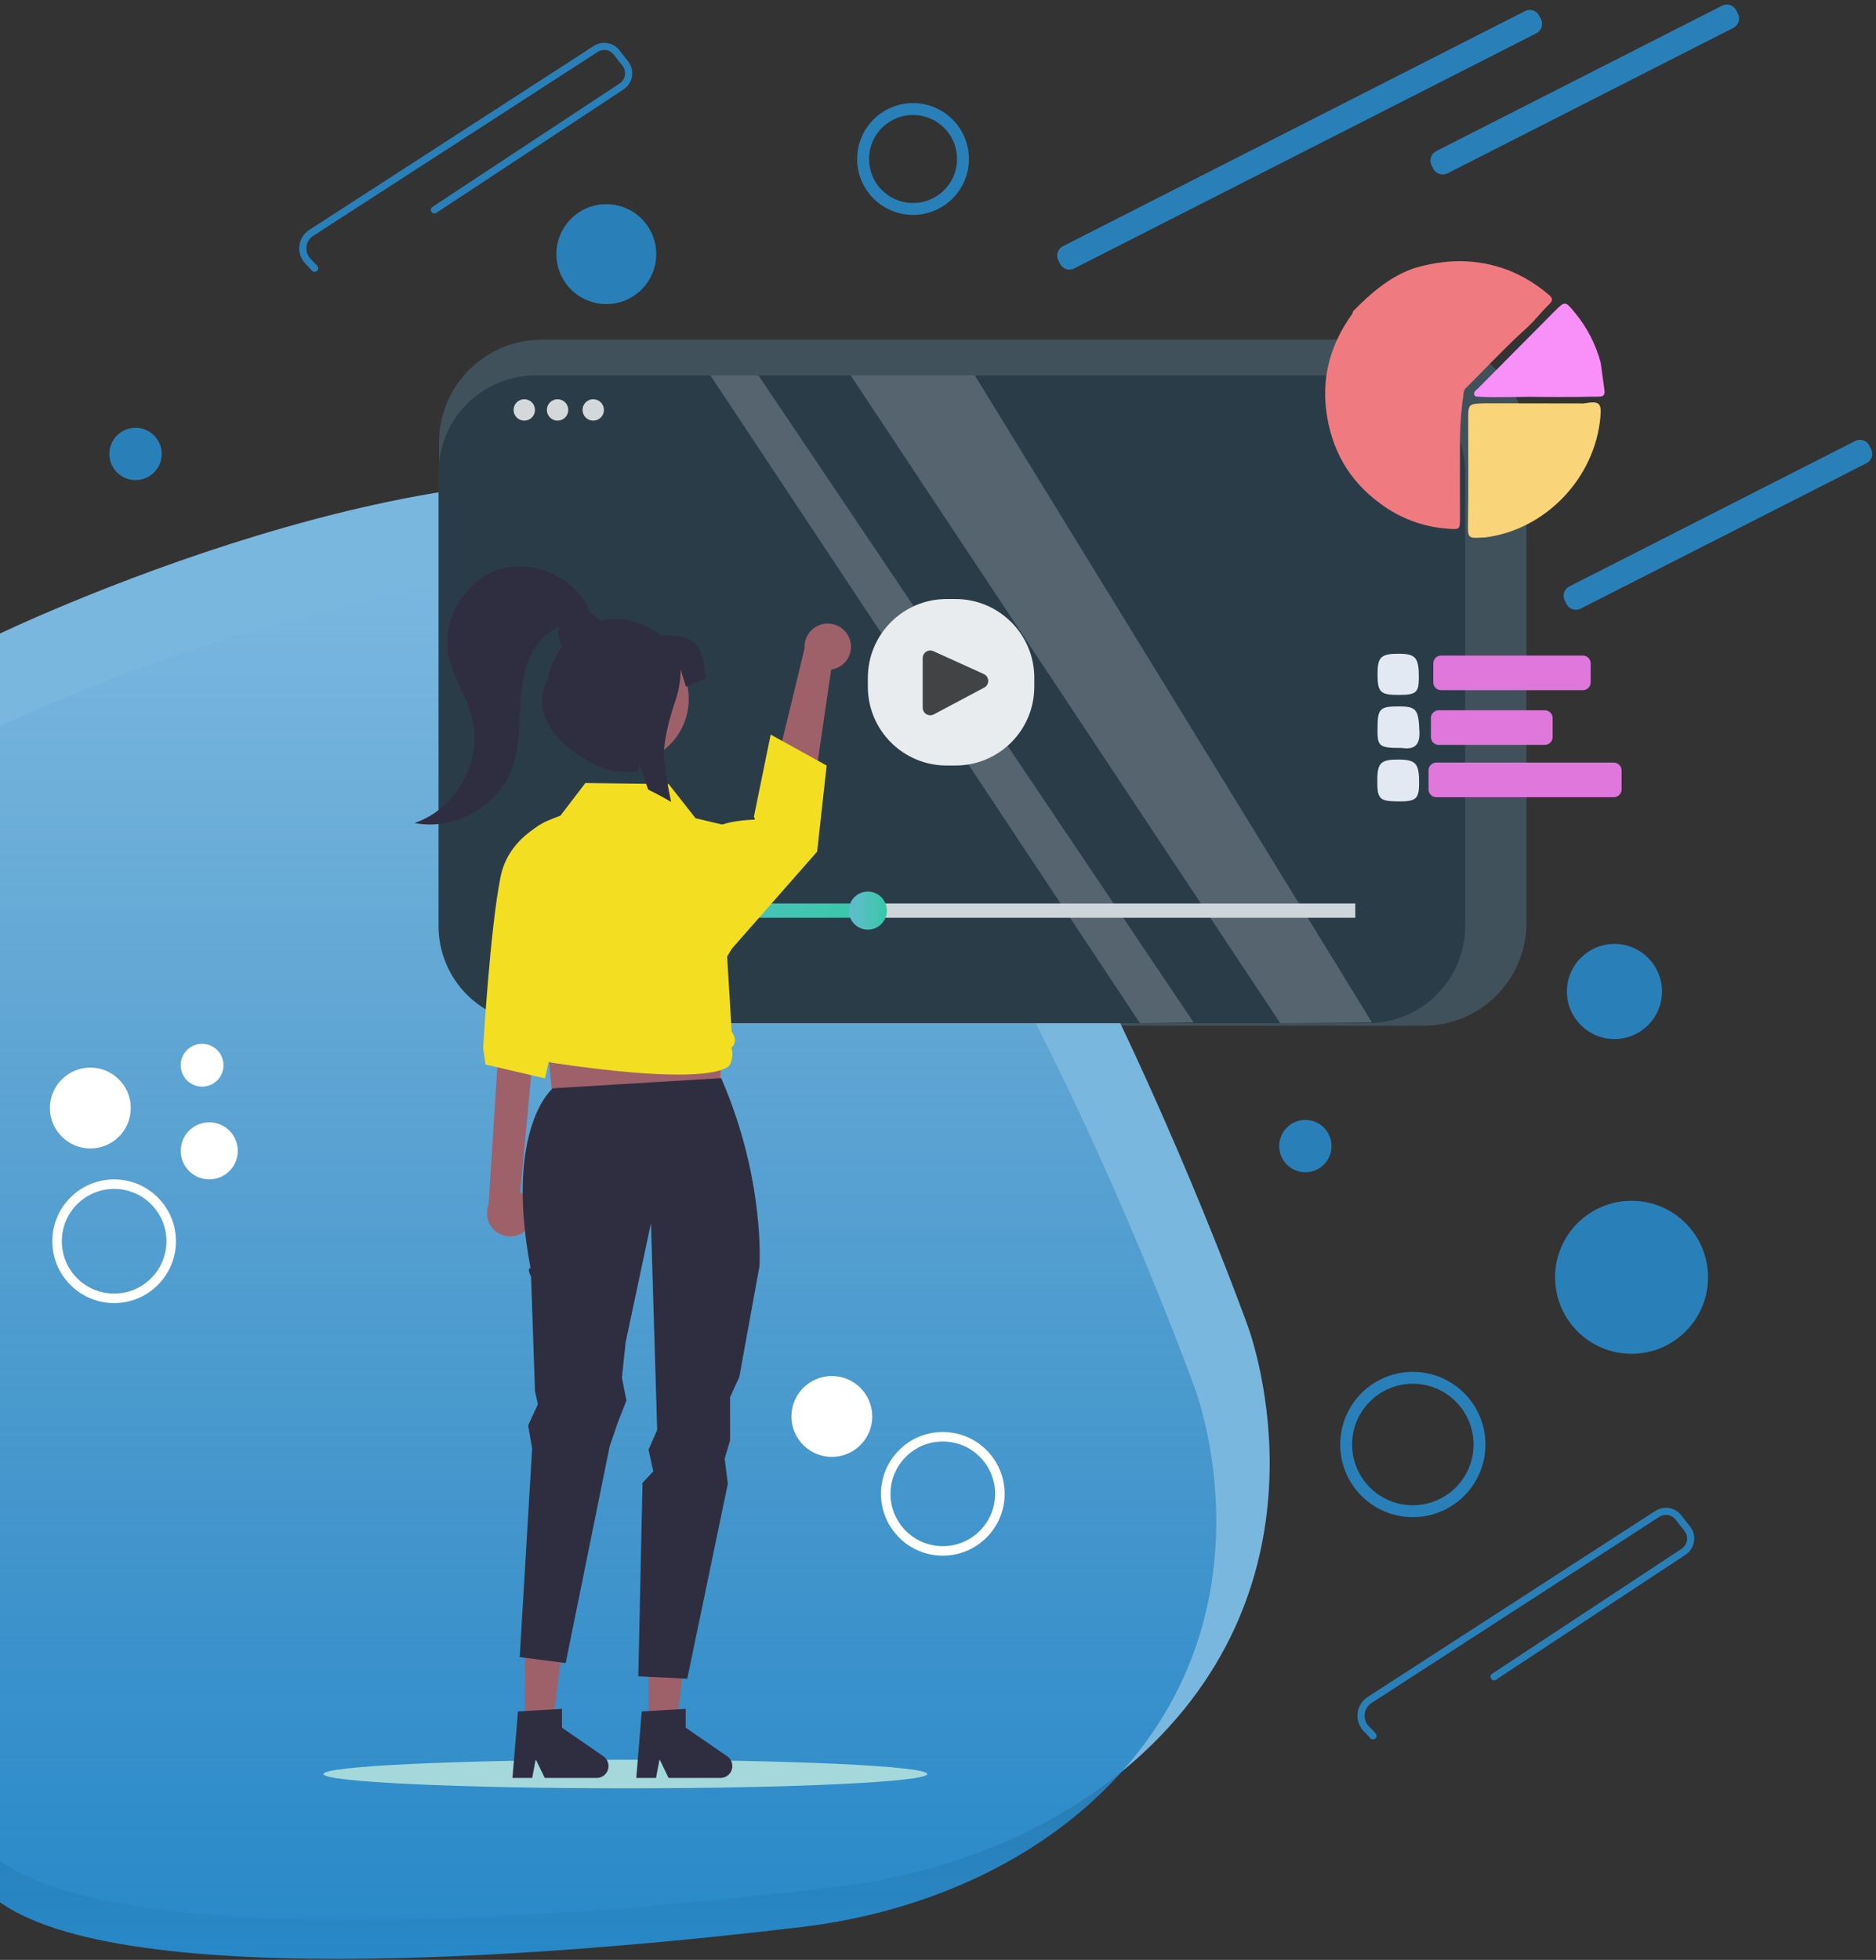 <svg width="789" height="824" viewBox="0 0 789 824" fill="none" xmlns="http://www.w3.org/2000/svg">
    <rect x="0" y="0" width="789" height="824" fill="#333333" stroke="none"/>
    <path
        d="M-2 267.295C-2 267.295 191.33 173.605 302.39 210.415C413.45 247.225 524.51 556.745 524.51 556.745C524.51 556.745 563.18 656.355 484.39 733.555C451.12 766.155 403.67 787.045 352.14 793.215C261.13 804.095 52.24 823.565 -2 780.845V267.295Z"
        fill="#7AB7DF" />
    <path
        d="M-2 306.237C-2 306.237 183.24 216.467 289.65 251.737C396.06 287.007 502.47 583.566 502.47 583.566C502.47 583.566 539.47 679.007 464.03 752.977C432.15 784.217 386.69 804.226 337.32 810.136C250.11 820.566 50 839.226 -2 798.276V306.237Z"
        fill="url(#paint0_linear_875_1262)" />
    <path
        d="M255 127.846C266.598 127.846 276 118.444 276 106.846C276 95.248 266.598 85.846 255 85.846C243.402 85.846 234 95.248 234 106.846C234 118.444 243.402 127.846 255 127.846Z"
        fill="url(#paint1_linear_875_1262)" />
    <path
        d="M686.191 569.166C703.953 569.166 718.351 554.767 718.351 537.006C718.351 519.244 703.953 504.846 686.191 504.846C668.43 504.846 654.031 519.244 654.031 537.006C654.031 554.767 668.43 569.166 686.191 569.166Z"
        fill="#2980B9" />
    <path
        d="M679 436.846C690.046 436.846 699 427.891 699 416.846C699 405.8 690.046 396.846 679 396.846C667.954 396.846 659 405.8 659 416.846C659 427.891 667.954 436.846 679 436.846Z"
        fill="url(#paint2_linear_875_1262)" />
    <path
        d="M594.2 635.346C609.686 635.346 622.24 622.792 622.24 607.306C622.24 591.82 609.686 579.266 594.2 579.266C578.714 579.266 566.16 591.82 566.16 607.306C566.16 622.792 578.714 635.346 594.2 635.346Z"
        stroke="url(#paint3_linear_875_1262)" stroke-width="5" stroke-miterlimit="10" />
    <path
        d="M549 492.846C555.075 492.846 560 487.921 560 481.846C560 475.771 555.075 470.846 549 470.846C542.925 470.846 538 475.771 538 481.846C538 487.921 542.925 492.846 549 492.846Z"
        fill="url(#paint4_linear_875_1262)" />
    <path
        d="M57 201.846C63.075 201.846 68 196.921 68 190.846C68 184.771 63.075 179.846 57 179.846C50.925 179.846 46 184.771 46 190.846C46 196.921 50.925 201.846 57 201.846Z"
        fill="#2980B9" />
    <path
        d="M631 138.846C637.075 138.846 642 133.921 642 127.846C642 121.771 637.075 116.846 631 116.846C624.925 116.846 620 121.771 620 127.846C620 133.921 624.925 138.846 631 138.846Z"
        fill="url(#paint5_linear_875_1262)" />
    <path
        d="M384 87.846C395.598 87.846 405 78.444 405 66.846C405 55.248 395.598 45.846 384 45.846C372.402 45.846 363 55.248 363 66.846C363 78.444 372.402 87.846 384 87.846Z"
        stroke="#2980B9" stroke-width="5" stroke-miterlimit="10" />
    <path
        d="M641.394 4.657L447.032 103.518C444.846 104.63 443.975 107.303 445.087 109.489L445.813 110.915C446.924 113.1 449.597 113.971 451.783 112.859L646.145 13.998C648.331 12.886 649.201 10.213 648.089 8.027L647.364 6.601C646.252 4.416 643.579 3.545 641.394 4.657Z"
        fill="#2980B9" />
    <path
        d="M724.246 2.392L604.034 63.538C601.848 64.65 600.977 67.323 602.089 69.508L602.815 70.934C603.926 73.12 606.599 73.991 608.785 72.879L728.998 11.733C731.183 10.621 732.054 7.948 730.942 5.763L730.217 4.337C729.105 2.151 726.432 1.28 724.246 2.392Z"
        fill="#2980B9" />
    <path
        d="M780.237 185.406L660.024 246.551C657.838 247.663 656.968 250.336 658.079 252.522L658.805 253.948C659.916 256.134 662.59 257.004 664.775 255.893L784.988 194.747C787.174 193.635 788.044 190.962 786.932 188.776L786.207 187.35C785.095 185.165 782.422 184.294 780.237 185.406Z"
        fill="#2980B9" />
    <path
        d="M628.359 704.946C659.484 684.428 708.059 652.406 708.059 652.406C708.828 651.898 709.483 651.236 709.983 650.462C710.483 649.688 710.817 648.819 710.964 647.91C711.112 647 711.069 646.07 710.84 645.178C710.61 644.286 710.198 643.451 709.629 642.726L705.899 637.966C704.873 636.653 703.392 635.772 701.748 635.496C700.105 635.221 698.418 635.57 697.019 636.476L575.999 714.726C575.033 715.354 574.216 716.187 573.606 717.165C572.997 718.143 572.609 719.243 572.471 720.387C572.333 721.531 572.447 722.692 572.806 723.787C573.165 724.882 573.76 725.885 574.549 726.726C574.549 726.726 576.395 728.523 577.439 729.796"
        stroke="url(#paint6_linear_875_1262)" stroke-width="3" stroke-miterlimit="10" stroke-linecap="round" />
    <path
        d="M182.701 88.236L261.461 36.316C262.219 35.812 262.865 35.157 263.358 34.391C263.85 33.626 264.179 32.766 264.324 31.868C264.469 30.969 264.426 30.05 264.198 29.168C263.97 28.287 263.563 27.462 263.001 26.746L259.321 22.046C258.306 20.747 256.842 19.876 255.217 19.604C253.591 19.332 251.923 19.679 250.541 20.576L130.911 97.906C129.951 98.524 129.139 99.346 128.533 100.313C127.927 101.28 127.542 102.369 127.404 103.503C127.267 104.636 127.381 105.786 127.738 106.87C128.095 107.954 128.687 108.946 129.471 109.776L132.321 112.776"
        stroke="#2980B9" stroke-width="3" stroke-miterlimit="10" stroke-linecap="round" />
    <path
        d="M48 545.846C61.255 545.846 72 535.101 72 521.846C72 508.591 61.255 497.846 48 497.846C34.745 497.846 24 508.591 24 521.846C24 535.101 34.745 545.846 48 545.846Z"
        stroke="white" stroke-width="4" stroke-miterlimit="10" />
    <path
        d="M88 495.846C94.627 495.846 100 490.473 100 483.846C100 477.218 94.627 471.846 88 471.846C81.373 471.846 76 477.218 76 483.846C76 490.473 81.373 495.846 88 495.846Z"
        fill="white" />
    <path
        d="M38 482.846C47.389 482.846 55 475.235 55 465.846C55 456.457 47.389 448.846 38 448.846C28.611 448.846 21 456.457 21 465.846C21 475.235 28.611 482.846 38 482.846Z"
        fill="white" />
    <path
        d="M85 456.846C89.971 456.846 94 452.816 94 447.846C94 442.875 89.971 438.846 85 438.846C80.029 438.846 76 442.875 76 447.846C76 452.816 80.029 456.846 85 456.846Z"
        fill="white" />
    <path
        d="M396.52 652.045C409.774 652.045 420.52 641.3 420.52 628.045C420.52 614.79 409.774 604.045 396.52 604.045C383.265 604.045 372.52 614.79 372.52 628.045C372.52 641.3 383.265 652.045 396.52 652.045Z"
        stroke="white" stroke-width="4" stroke-miterlimit="10" />
    <path
        d="M349.85 612.516C359.238 612.516 366.85 604.904 366.85 595.516C366.85 586.127 359.238 578.516 349.85 578.516C340.461 578.516 332.85 586.127 332.85 595.516C332.85 604.904 340.461 612.516 349.85 612.516Z"
        fill="white" />
    <path opacity="0.24"
        d="M598.769 431.245H227.859C216.398 431.232 205.41 426.673 197.305 418.569C189.201 410.464 184.642 399.476 184.629 388.015V186.015C184.642 174.554 189.201 163.566 197.305 155.462C205.41 147.357 216.398 142.798 227.859 142.785H598.769C610.228 142.798 621.215 147.356 629.319 155.458C637.423 163.56 641.983 174.546 641.999 186.005V388.005C641.988 399.468 637.431 410.459 629.326 418.565C621.221 426.672 610.232 431.232 598.769 431.245V431.245Z"
        fill="#6EB2DB" />
    <path
        d="M575.39 430.176H225.24C214.419 430.165 204.045 425.862 196.394 418.211C188.743 410.56 184.44 400.186 184.43 389.366V198.656C184.44 187.835 188.743 177.461 196.394 169.81C204.045 162.159 214.419 157.856 225.24 157.846H575.39C586.21 157.856 596.584 162.159 604.235 169.81C611.886 177.461 616.189 187.835 616.2 198.656V389.366C616.186 400.185 611.883 410.558 604.232 418.208C596.582 425.859 586.209 430.162 575.39 430.176V430.176Z"
        fill="#2B3C49" />
    <path opacity="0.23" d="M298.789 157.846L479.449 430.176L501.999 429.846L318.999 157.846H298.789Z" fill="#E8ECEF" />
    <path opacity="0.23" d="M357.789 157.846L538.449 430.176L576.999 429.846L409.999 157.846H357.789Z" fill="#E8ECEF" />
    <path
        d="M401.86 251.846H398.14C379.837 251.846 365 266.683 365 284.986V288.706C365 307.008 379.837 321.846 398.14 321.846H401.86C420.163 321.846 435 307.008 435 288.706V284.986C435 266.683 420.163 251.846 401.86 251.846Z"
        fill="#E8ECEF" />
    <path d="M372.42 385.846H222V379.846H372.42" fill="url(#paint7_linear_875_1262)" />
    <path d="M372.42 379.846H570V385.846H372.42" fill="#CED6DB" />
    <path
        d="M220.5 176.846C222.985 176.846 225 174.831 225 172.346C225 169.86 222.985 167.846 220.5 167.846C218.015 167.846 216 169.86 216 172.346C216 174.831 218.015 176.846 220.5 176.846Z"
        fill="#D5D8DB" />
    <path
        d="M234.5 176.846C236.985 176.846 239 174.831 239 172.346C239 169.86 236.985 167.846 234.5 167.846C232.015 167.846 230 169.86 230 172.346C230 174.831 232.015 176.846 234.5 176.846Z"
        fill="#D5D8DB" />
    <path
        d="M249.5 176.846C251.985 176.846 254 174.831 254 172.346C254 169.86 251.985 167.846 249.5 167.846C247.015 167.846 245 169.86 245 172.346C245 174.831 247.015 176.846 249.5 176.846Z"
        fill="#D5D8DB" />
    <path
        d="M594.48 112.845C607.7 108.845 620.85 108.575 633.96 113.435C640.456 115.975 646.462 119.623 651.71 124.215C653.53 125.745 652.46 127.065 651.5 127.985C648.23 131.095 645.58 134.725 642.17 137.795C633.3 145.795 625.17 154.535 616.68 162.995C616.205 163.393 615.858 163.921 615.68 164.515C614.711 170.838 614.16 177.219 614.031 183.615C613.971 194.825 614.031 206.045 614.031 217.265C614.031 222.835 614.03 222.625 608.66 222.265C598.554 221.518 588.868 217.915 580.73 211.875C567.22 202.095 559.73 188.785 557.73 172.175C555.97 157.175 560.08 143.975 568.73 131.935C568.893 131.601 569.001 131.243 569.05 130.875C576.45 123.335 584.29 116.455 594.48 112.845Z"
        fill="#EF7B80" />
    <path
        d="M665.709 169.615C665.959 169.615 666.209 169.615 666.459 169.565C672.629 168.495 673.619 169.365 673.079 175.415C670.779 201.115 649.829 222.885 624.449 225.965C624.199 225.965 623.949 225.965 623.699 225.965C617.249 226.425 617.329 226.205 617.419 219.635C617.629 205.325 617.499 191.005 617.499 176.695C617.499 169.785 617.499 169.785 624.279 169.555H626.049H628.049L665.709 169.615Z"
        fill="#F9D478" />
    <path
        d="M622.92 166.845C621.92 166.565 620.39 167.255 620.01 165.845C619.69 164.625 621.01 163.935 621.74 163.175C632.36 152.455 642.987 141.751 653.62 131.065C658.28 126.395 658.25 126.455 662.55 131.705C667.548 137.776 671.177 144.853 673.19 152.455C673.58 154.595 674.61 163.155 674.87 164.695C674.8 167.025 673.08 166.695 671.58 166.775C671.05 166.775 667.53 166.775 667 166.825C665.45 166.955 645.36 166.905 644 166.825C635.63 166.895 627.83 167.115 622.92 166.845Z"
        fill="#F98FF9" />
    <path
        d="M589.349 314.446C579.919 314.446 579.269 313.836 579.349 306.256C579.349 297.946 580.349 296.986 588.209 296.986C595.869 296.986 596.599 298.336 596.989 307.766C597.239 314.656 593.389 314.966 589.349 314.446Z"
        fill="#E2E9F2" />
    <path
        d="M587.61 336.935C579.98 336.825 579.11 335.815 579.27 327.235C579.39 320.635 580.99 319.235 588.44 319.335C595.63 319.415 596.98 321.115 596.83 329.905C596.72 336.005 595.37 337.045 587.61 336.935Z"
        fill="#E2E9F2" />
    <path
        d="M588.07 292.166C580.48 292.166 579.33 290.966 579.36 283.276C579.36 276.276 580.85 274.836 588.07 274.846C595.47 274.846 596.79 276.436 596.73 285.216C596.68 291.236 595.49 292.186 588.07 292.166Z"
        fill="#E2E9F2" />
    <path
        d="M665.711 275.615H606.091C604.274 275.615 602.801 277.088 602.801 278.905V286.875C602.801 288.692 604.274 290.165 606.091 290.165H665.711C667.528 290.165 669.001 288.692 669.001 286.875V278.905C669.001 277.088 667.528 275.615 665.711 275.615Z"
        fill="#E077DD" />
    <path
        d="M649.711 298.615H605.091C603.274 298.615 601.801 300.088 601.801 301.905V309.875C601.801 311.692 603.274 313.165 605.091 313.165H649.711C651.528 313.165 653.001 311.692 653.001 309.875V301.905C653.001 300.088 651.528 298.615 649.711 298.615Z"
        fill="#E077DD" />
    <path
        d="M678.711 320.615H604.091C602.274 320.615 600.801 322.088 600.801 323.905V331.875C600.801 333.692 602.274 335.165 604.091 335.165H678.711C680.528 335.165 682.001 333.692 682.001 331.875V323.905C682.001 322.088 680.528 320.615 678.711 320.615Z"
        fill="#E077DD" />
    <path
        d="M388.07 276.665V297.535C388.07 298.083 388.212 298.623 388.482 299.1C388.752 299.578 389.141 299.977 389.611 300.26C390.081 300.543 390.616 300.699 391.164 300.714C391.713 300.729 392.256 300.602 392.74 300.345L413.94 289.075C414.464 288.795 414.899 288.375 415.196 287.862C415.493 287.348 415.64 286.762 415.622 286.169C415.603 285.576 415.419 285 415.09 284.506C414.761 284.012 414.3 283.62 413.76 283.375L392.56 273.765C392.076 273.546 391.544 273.452 391.014 273.491C390.484 273.531 389.972 273.703 389.525 273.991C389.078 274.28 388.711 274.676 388.457 275.143C388.203 275.61 388.07 276.133 388.07 276.665Z"
        fill="#414344" />
    <path
        d="M365 390.846C369.418 390.846 373 387.264 373 382.846C373 378.427 369.418 374.846 365 374.846C360.582 374.846 357 378.427 357 382.846C357 387.264 360.582 390.846 365 390.846Z"
        fill="url(#paint8_linear_875_1262)" />
    <path
        d="M263 751.846C333.14 751.846 390 749.159 390 745.846C390 742.532 333.14 739.846 263 739.846C192.86 739.846 136 742.532 136 745.846C136 749.159 192.86 751.846 263 751.846Z"
        fill="#A5D8DB" />
    <path
        d="M357.41 268.845C358.216 271.29 358.02 273.956 356.863 276.256C355.706 278.557 353.684 280.304 351.24 281.115C350.696 281.295 350.137 281.426 349.57 281.505L338.28 358.575L319.76 349.525L338.39 272.595C338.225 270.224 338.931 267.874 340.376 265.986C341.821 264.099 343.904 262.803 346.236 262.343C348.568 261.883 350.988 262.289 353.042 263.486C355.095 264.683 356.641 266.589 357.39 268.845H357.41Z"
        fill="#9E616A" />
    <path
        d="M222.561 515.695C224.056 513.6 224.658 510.996 224.234 508.457C223.81 505.918 222.396 503.652 220.301 502.155C219.832 501.825 219.337 501.534 218.821 501.285L226.441 419.285L210.491 427.455L205.491 506.455C204.608 508.678 204.571 511.147 205.388 513.395C206.205 515.643 207.82 517.513 209.924 518.649C212.029 519.785 214.478 520.109 216.805 519.559C219.133 519.009 221.178 517.623 222.551 515.665L222.561 515.695Z"
        fill="#9E616A" />
    <path d="M233.459 474.236L301.919 471.596L305.869 400.506H226.879L233.459 474.236Z" fill="#9E616A" />
    <path d="M220.75 725.306H232.45L238.02 680.186H220.75V725.306Z" fill="#9E616A" />
    <path
        d="M217.849 719.536L236.339 718.436V726.356L253.929 738.496C254.758 739.116 255.374 739.977 255.691 740.962C256.009 741.947 256.014 743.006 255.705 743.994C255.395 744.981 254.787 745.848 253.964 746.476C253.141 747.103 252.143 747.459 251.109 747.496H229.109L225.309 739.656L223.829 747.496H215.529L217.849 719.536Z"
        fill="#2F2E41" />
    <path d="M272.789 725.306H284.489L290.049 680.186H272.789V725.306Z" fill="#9E616A" />
    <path
        d="M232.51 457.545C232.51 457.545 212.02 474.085 223.13 533.145C221.44 533.345 223.35 536.675 223.35 536.675L225 584.845L226.23 590.365L222.12 599.265L223.81 608.935L218.58 696.695L237.91 699.195L256.41 608.055L259.93 597.815L263.46 588.815L261.56 579.235L263.12 564.365L273.78 514.245L276.39 601.175L272.75 609.475L274.75 618.585L270.23 623.425L268.45 704.765L289.05 705.765L306.11 623.765L304.78 613.295L307.05 605.565V587.435L310.94 578.905L319.41 532.395C319.41 532.395 321.96 496.055 303.32 453.275L232.51 457.545Z"
        fill="#2F2E41" />
    <path
        d="M240.859 341.416C240.859 341.416 214.979 346.536 210.529 368.606C206.079 390.676 203.199 440.606 203.199 440.606L204.199 447.556L229.199 453.366L245.199 383.366L240.859 341.416Z"
        fill="#F3DE22" />
    <path
        d="M299.9 348.846C299.9 348.846 302.52 345.176 317.21 344.606C317.82 344.606 317.07 343.386 317.07 343.386L324.13 308.846L347.67 321.846L343.67 358.036L305 402.036L299.9 348.846Z"
        fill="#F3DE22" />
    <path
        d="M285.23 451.785C274.15 451.785 257.47 450.565 232.36 446.835C230.742 446.592 229.245 445.837 228.086 444.682C226.927 443.527 226.168 442.032 225.92 440.415C225.095 439.551 224.556 438.454 224.377 437.273C224.198 436.092 224.388 434.885 224.92 433.815L224.35 433.145C223.47 432.11 222.953 430.816 222.879 429.459C222.805 428.103 223.177 426.759 223.94 425.635L216.16 370.005C215.37 364.481 216.578 358.856 219.566 354.142C222.554 349.429 227.126 345.937 232.46 344.295L235.33 343.405L246.19 329.205H246.4L281.25 329.665L292.56 344.025L310.84 348.345L310.89 348.615L315.14 373.145C317.35 385.905 312.28 390.915 305.82 402.145L307.72 433.655L308.58 435.215C309.059 436.079 309.222 437.084 309.039 438.055C308.857 439.027 308.341 439.904 307.58 440.535C308.161 442.183 308.199 443.974 307.69 445.645L307.25 447.115C307.25 447.115 307.13 447.765 306.16 448.495C304.45 449.765 299.46 451.785 285.23 451.785Z"
        fill="#F3DE22" />
    <path
        d="M269.889 719.536L288.379 718.436V726.356L305.999 738.496C306.827 739.115 307.443 739.976 307.761 740.96C308.08 741.944 308.085 743.002 307.777 743.989C307.469 744.976 306.862 745.843 306.04 746.471C305.219 747.099 304.223 747.457 303.189 747.496H281.189L277.399 739.656L275.909 747.496H267.609L269.889 719.536Z"
        fill="#2F2E41" />
    <path
        d="M262.34 321.156C277.428 321.156 289.66 308.924 289.66 293.836C289.66 278.747 277.428 266.516 262.34 266.516C247.251 266.516 235.02 278.747 235.02 293.836C235.02 308.924 247.251 321.156 262.34 321.156Z"
        fill="#9E616A" />
    <path
        d="M278.321 267.146C268.321 260.256 259.481 259.206 252.241 261.146C251.3 259.695 249.983 258.527 248.431 257.766C242.781 243.536 225.591 234.986 210.831 239.136C196.071 243.286 185.731 259.766 188.531 274.946C190.261 284.346 196.181 292.496 198.531 301.756C203.141 319.686 191.901 340.226 174.311 346.006C190.961 349.346 209.311 339.176 215.261 323.276C218.171 315.556 218.341 307.126 218.711 298.886C218.807 293.195 219.504 287.53 220.791 281.986C221.43 279.501 222.332 277.09 223.481 274.796C225.982 269.749 230.14 265.714 235.261 263.366C234.802 264.784 234.687 266.29 234.925 267.761C235.164 269.232 235.748 270.625 236.631 271.826C232.721 276.716 230.631 282.006 230.631 285.176C222.521 300.006 234.121 312.736 248.941 320.846C254.853 324.103 261.684 325.296 268.351 324.236L268.971 321.586L269.811 323.976L272.621 331.976C275.861 333.549 279.071 335.266 282.251 337.126C281.041 331.456 280.061 325.786 279.391 320.256C278.461 312.716 281.701 301.496 284.041 294.666C285.498 290.462 286.244 286.045 286.251 281.596V281.406L288.531 288.726L296.831 285.186C295.291 276.326 296.831 266.266 278.321 267.146Z"
        fill="#2F2E41" />
    <defs>
        <linearGradient id="paint0_linear_875_1262" x1="254.771" y1="243.525" x2="254.771" y2="823.556"
            gradientUnits="userSpaceOnUse">
            <stop stop-color="#2980B9" stop-opacity="0" />
            <stop offset="1" stop-color="#2889C9" />
        </linearGradient>
        <linearGradient id="paint1_linear_875_1262" x1="234" y1="106.846" x2="276" y2="106.846"
            gradientUnits="userSpaceOnUse">
            <stop stop-color="#2980B9" />
            <stop offset="0.32" stop-color="#2980B9" />
            <stop offset="0.484" stop-color="#2980B9" />
            <stop offset="0.84" stop-color="#2980B9" />
            <stop offset="1" stop-color="#2980B9" />
        </linearGradient>
        <linearGradient id="paint2_linear_875_1262" x1="659" y1="416.846" x2="699" y2="416.846"
            gradientUnits="userSpaceOnUse">
            <stop stop-color="#2980B9" />
            <stop offset="0.32" stop-color="#2980B9" />
            <stop offset="0.484" stop-color="#2980B9" />
            <stop offset="0.84" stop-color="#2980B9" />
            <stop offset="1" stop-color="#2980B9" />
        </linearGradient>
        <linearGradient id="paint3_linear_875_1262" x1="563.66" y1="607.306" x2="624.74" y2="607.306"
            gradientUnits="userSpaceOnUse">
            <stop stop-color="#2980B9" />
            <stop offset="0.318" stop-color="#2980B9" />
            <stop offset="0.84" stop-color="#2980B9" />
            <stop offset="1" stop-color="#2980B9" />
        </linearGradient>
        <linearGradient id="paint4_linear_875_1262" x1="538" y1="481.846" x2="560" y2="481.846"
            gradientUnits="userSpaceOnUse">
            <stop stop-color="#2980B9" />
            <stop offset="0.32" stop-color="#2980B9" />
            <stop offset="0.484" stop-color="#2980B9" />
            <stop offset="0.84" stop-color="#2980B9" />
            <stop offset="1" stop-color="#2980B9" />
        </linearGradient>
        <linearGradient id="paint5_linear_875_1262" x1="620" y1="127.846" x2="642" y2="127.846"
            gradientUnits="userSpaceOnUse">
            <stop stop-color="#60BCCB" />
            <stop offset="0.32" stop-color="#57BFC3" />
            <stop offset="0.84" stop-color="#3EC6AF" />
            <stop offset="1" stop-color="#35C9A7" />
        </linearGradient>
        <linearGradient id="paint6_linear_875_1262" x1="572.051" y1="680.579" x2="711.325" y2="684.883"
            gradientUnits="userSpaceOnUse">
            <stop stop-color="#2980B9" />
            <stop offset="0.32" stop-color="#2980B9" />
            <stop offset="0.453" stop-color="#2980B9" />
            <stop offset="0.84" stop-color="#2980B9" />
            <stop offset="1" stop-color="#2980B9" />
        </linearGradient>
        <linearGradient id="paint7_linear_875_1262" x1="222" y1="382.846" x2="372.42" y2="382.846"
            gradientUnits="userSpaceOnUse">
            <stop stop-color="#60BCCB" />
            <stop offset="0.32" stop-color="#57BFC3" />
            <stop offset="0.84" stop-color="#3EC6AF" />
            <stop offset="1" stop-color="#35C9A7" />
        </linearGradient>
        <linearGradient id="paint8_linear_875_1262" x1="357" y1="382.846" x2="373" y2="382.846"
            gradientUnits="userSpaceOnUse">
            <stop stop-color="#60BCCB" />
            <stop offset="0.32" stop-color="#57BFC3" />
            <stop offset="0.84" stop-color="#3EC6AF" />
            <stop offset="1" stop-color="#35C9A7" />
        </linearGradient>
    </defs>
</svg>